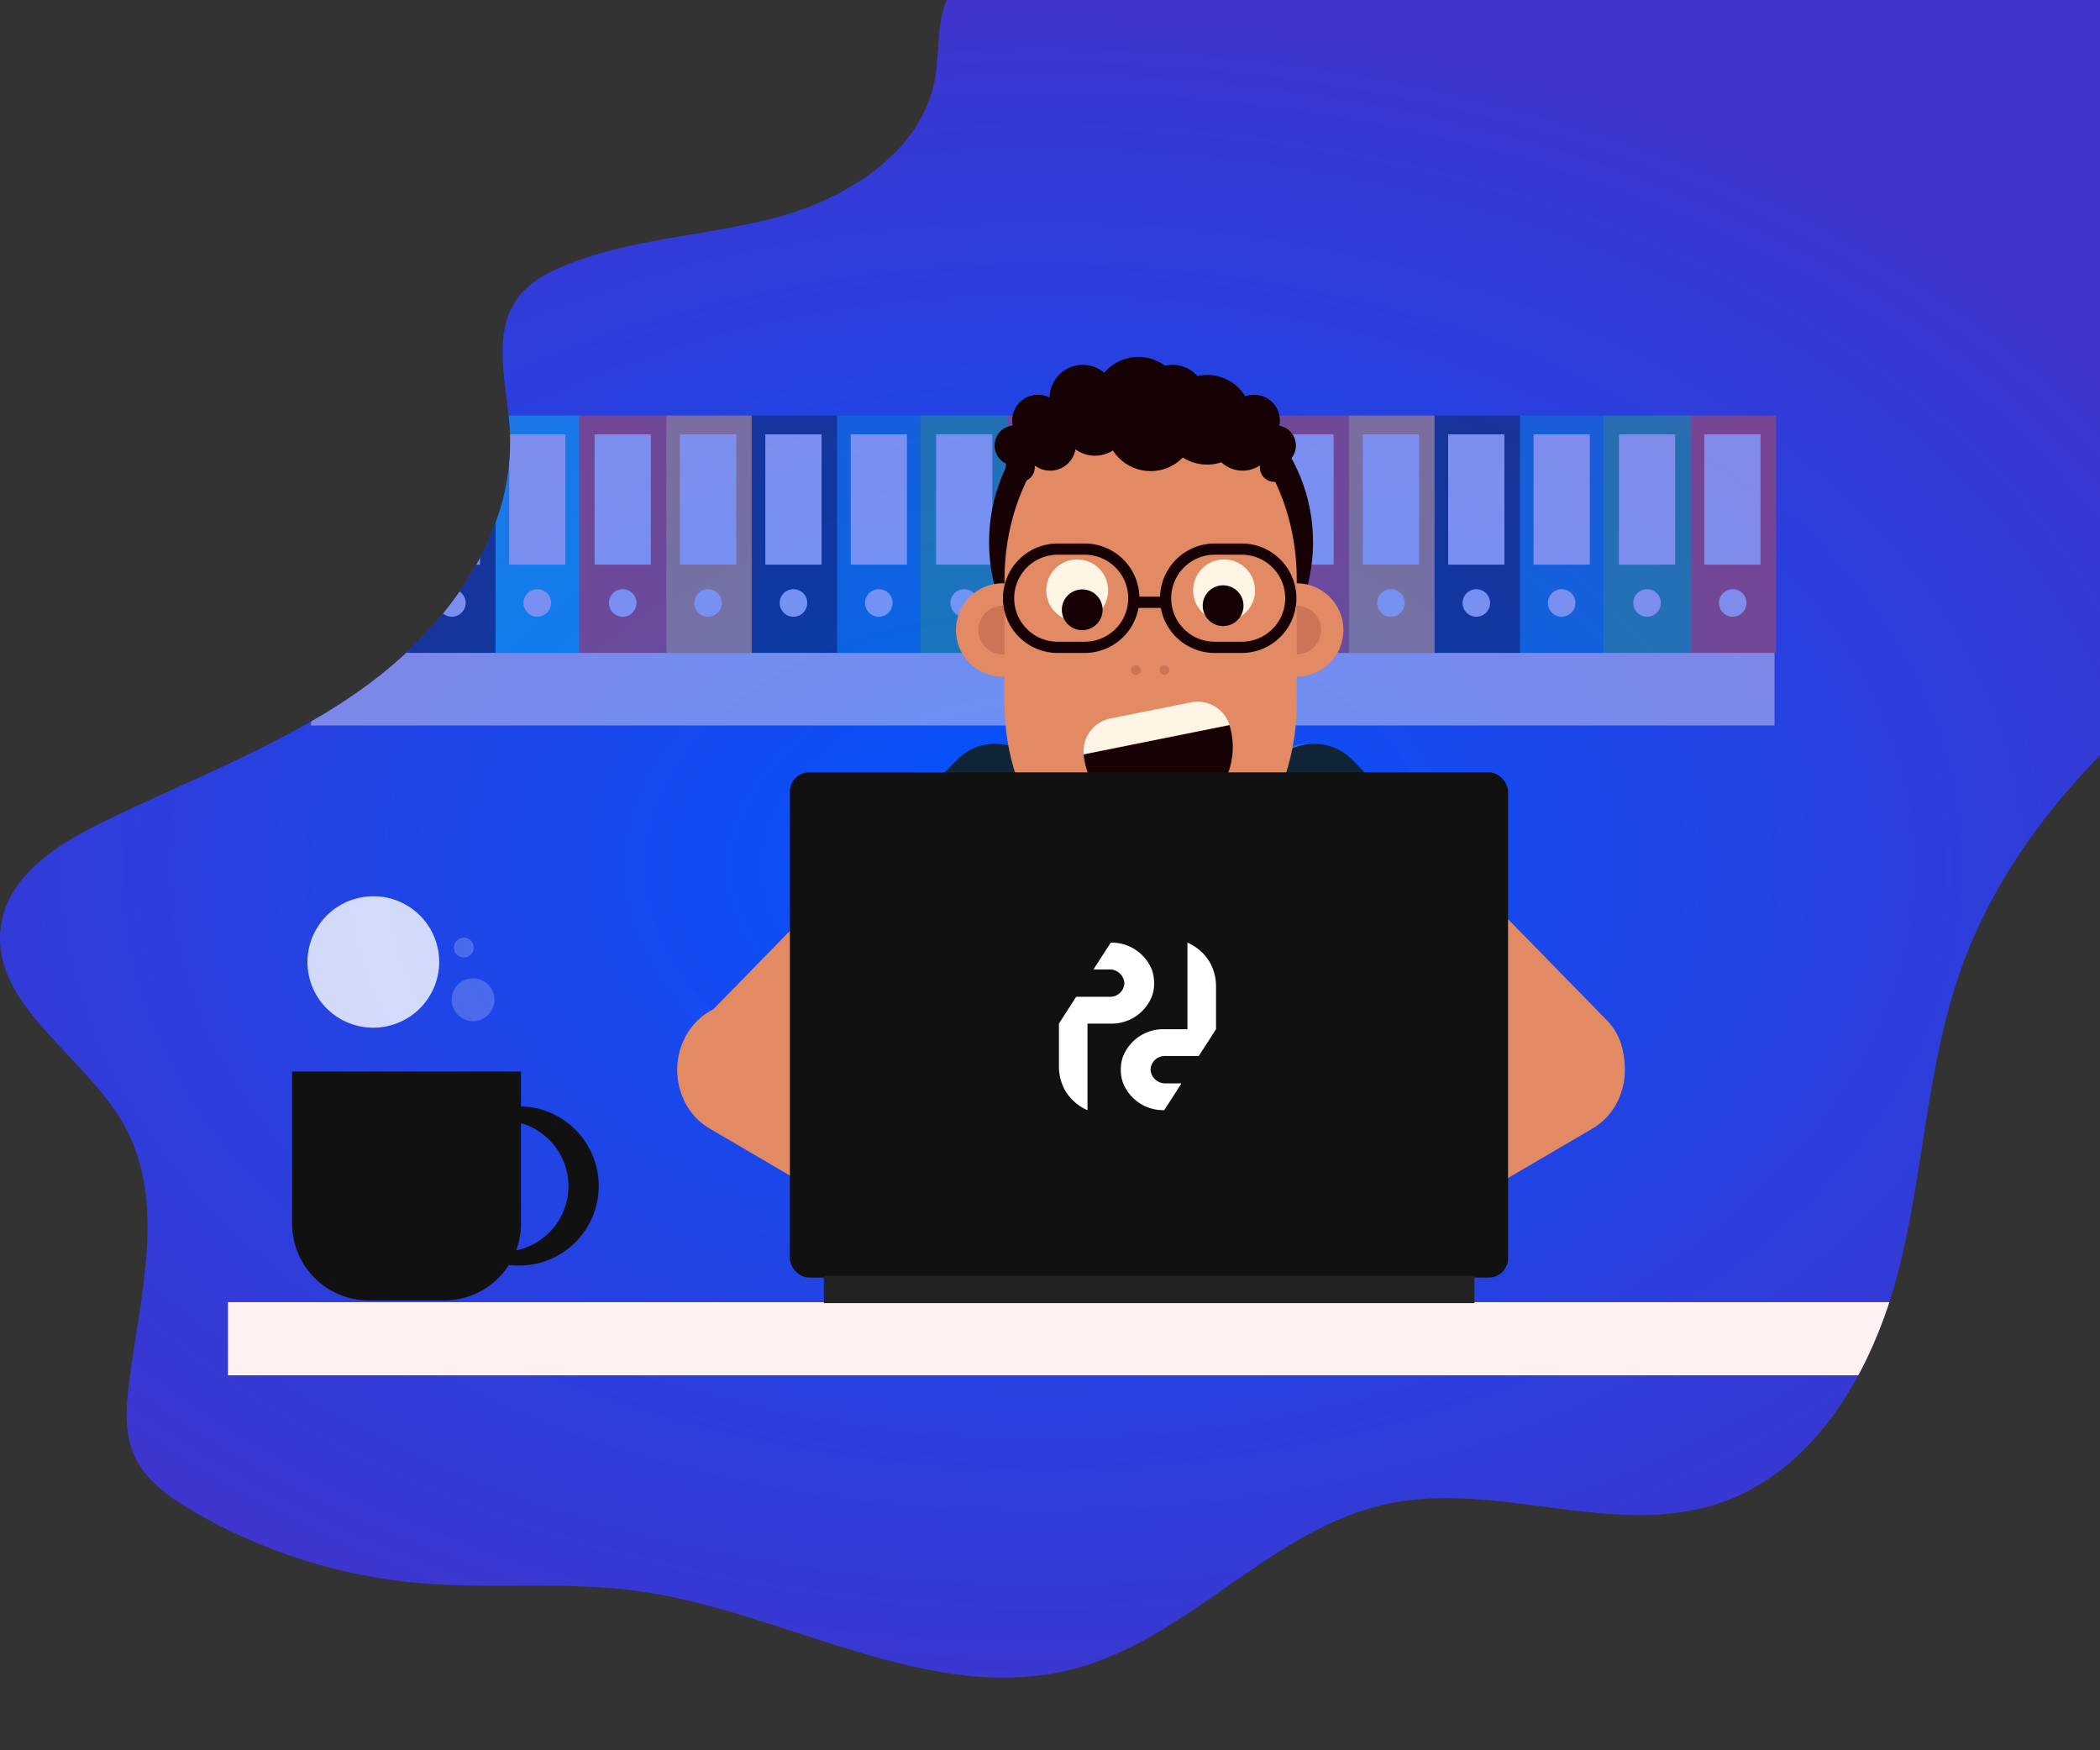 <svg xmlns="http://www.w3.org/2000/svg" xmlns:xlink="http://www.w3.org/1999/xlink" viewBox="0 0 1200 1000"><rect x="0" y="0" width="1200" height="1000" fill="#333333" stroke="none"/><defs><style>.a,.w,.x{fill:#fff;}.b{fill:#3f35de;}.c{clip-path:url(#a);}.d{clip-path:url(#b);}.e{fill:url(#c);}.f{fill:#e18a64;}.g{fill:#0f2437;}.h{opacity:0.4;}.i{fill:#0089cf;}.j{fill:#002131;}.k{fill:#e14f28;}.l{fill:#22b573;}.m{fill:#00cdf3;}.n{fill:#fbb03b;}.o{fill:#fff1f1;}.p{fill:#2667ea;}.q{fill:#160204;}.r{fill:#cb7456;}.s{fill:#fff5e5;}.t{fill:#f60c5b;}.u{fill:#111;}.v{fill:#222;}.w{opacity:0.8;}.x{opacity:0.2;}</style><clipPath id="a"><path class="a" d="M0,0H1200V1000H0V0Z" transform="translate(87)"/></clipPath><clipPath id="b"><path class="b" d="M1525.042,127.174c-5.031,42.752-40.318,76.605-48.69,118.83a115.248,115.248,0,0,0-1.975,16.784c-1.2,24.25,3.6,49,1.123,73.291-4.612,45.552-32.3,81.149-67.449,112-26.59,23.276-57.454,43.753-85.842,63.567-72.277,50.489-140.064,114.231-169.751,197.247-19.787,55.357-21.3,115.516-35.827,172.483s-47.608,115.259-103.519,133.423c-60.01,19.5-126.133-13.011-187.888-.162-66.272,13.8-113.271,76.429-178.664,94.12-83.083,22.478-165.883-32.757-251.171-44.267-40.953-5.532-82.637-.839-123.807-4.382a311.18,311.18,0,0,1-129.839-41.265c-13.525-7.939-27.2-17.691-33.488-32.108-5.41-12.456-4.585-26.658-2.921-40.142,6.221-50.042,21.964-104.439-2.8-148.422-22.844-40.575-78.2-69.6-69.991-115.408,4.95-27.564,32-44.781,57.183-57.129,51.827-25.467,107.036-45.4,153.359-79.8,33.136-24.642,61.674-59.023,73.846-97.69a130.258,130.258,0,0,0,6.019-47.905c-1.7-25.562-10.549-54.262,4.869-74.725,6.681-8.872,16.92-14.323,27.212-18.489,38.816-15.689,81.934-16.6,122.292-27.74a168.7,168.7,0,0,0,39.56-16.514C541.5,248.52,561.312,227.516,566.1,200.1c2.8-16.068.311-33.609,8.331-47.811,13.525-24.074,40.264-34.137,70.127-37.41,36.964-4.057,78.823,2.286,106.847,5.41l2.8.3c35.99,3.746,71.682-4.22,106.752-16.23,37.87-12.862,74.887-30.363,110.9-42.806q5.072-1.758,10.117-3.368a518.011,518.011,0,0,1,80.5-18.732,526.277,526.277,0,0,1,116.314-4.49,516.028,516.028,0,0,1,58.671,7.628q8.548,1.623,17.068,3.476c33.028,7.074,65.88,15.716,99.57,16.23h7.276c40.182-.69,81.271-10.9,119.4,1.434,17.406,5.64,33.961,16.73,40.94,33.555C1525.6,106.657,1526.219,117.112,1525.042,127.174Z" transform="translate(347.069 -92.733)"/></clipPath><radialGradient id="c" cx="0.5" cy="0.5" r="0.5" gradientUnits="objectBoundingBox"><stop offset="0" stop-color="#05f"/><stop offset="1" stop-color="#3f35de" stop-opacity="0.902"/></radialGradient></defs><g class="c" transform="translate(-87)"><g class="d" transform="translate(-291.788 -62.857)"><g transform="translate(227.309 61.843)"><path class="e" d="M0,0H1493.852V992.7H0Z" transform="translate(0 0)"/><g transform="translate(281.737 204.944)"><g transform="translate(0 0)"><path class="f" d="M202.293,297.545c-12.9,13.208-13.015,35.57-.262,49.981s33.5,15.36,46.432,2.177l68.931-70.534-49.137-49.144Z" transform="translate(68.759 81.63)"/><path class="g" d="M343.36,211.685h0c-12.753-14.355-33.5-15.383-46.432-2.177l-79.513,81.348L266.556,340l76.563-78.356C356.065,248.46,356.184,226.089,343.36,211.685Z" transform="translate(119.53 20.8)"/><circle class="a" cx="7.585" cy="7.585" r="7.585" transform="translate(437.792 134.009)"/><g class="h" transform="translate(47.47 33.465)"><g transform="translate(55.553)"><rect class="i" width="49.889" height="135.618" transform="translate(243.959)"/><rect class="a" width="32.118" height="74.437" transform="translate(252.846 10.771)"/><ellipse class="a" cx="7.868" cy="7.868" rx="7.868" ry="7.868" transform="translate(261.037 99.232)"/><path class="j" d="M0,0H49.889V135.618H0Z" transform="translate(195.164)"/><rect class="a" width="32.118" height="74.437" transform="translate(204.049 10.771)"/><ellipse class="a" cx="7.868" cy="7.868" rx="7.868" ry="7.868" transform="translate(212.264 99.232)"/><rect class="k" width="49.889" height="135.618" transform="translate(341.554)"/><rect class="a" width="32.118" height="74.437" transform="translate(350.441 10.771)"/><rect class="l" width="49.889" height="135.618" transform="translate(292.756)"/><rect class="a" width="32.118" height="74.437" transform="translate(301.643 10.771)"/><ellipse class="a" cx="7.868" cy="7.868" rx="7.868" ry="7.868" transform="translate(309.833 99.232)"/><rect class="m" width="49.889" height="135.618" transform="translate(48.797)"/><rect class="a" width="32.118" height="74.437" transform="translate(57.682 10.771)"/><ellipse class="a" cx="7.868" cy="7.868" rx="7.868" ry="7.868" transform="translate(65.874 99.232)"/><rect class="j" width="49.889" height="135.618"/><rect class="a" width="32.118" height="74.437" transform="translate(8.887 10.771)"/><ellipse class="a" cx="7.868" cy="7.868" rx="7.868" ry="7.868" transform="translate(17.077 99.232)"/><rect class="n" width="49.889" height="135.618" transform="translate(146.392)"/><rect class="a" width="32.118" height="74.437" transform="translate(155.276 10.771)"/><ellipse class="a" cx="7.868" cy="7.868" rx="7.868" ry="7.868" transform="translate(163.468 99.232)"/><rect class="k" width="49.889" height="135.618" transform="translate(97.595)"/><rect class="a" width="32.118" height="74.437" transform="translate(106.479 10.771)"/><ellipse class="a" cx="7.868" cy="7.868" rx="7.868" ry="7.868" transform="translate(114.672 99.232)"/></g><g transform="translate(445.751)"><rect class="i" width="49.889" height="135.618" transform="translate(243.959)"/><rect class="a" width="32.118" height="74.437" transform="translate(252.846 10.771)"/><ellipse class="a" cx="7.868" cy="7.868" rx="7.868" ry="7.868" transform="translate(261.037 99.232)"/><path class="j" d="M0,0H49.889V135.618H0Z" transform="translate(195.164)"/><rect class="a" width="32.118" height="74.437" transform="translate(204.049 10.771)"/><ellipse class="a" cx="7.868" cy="7.868" rx="7.868" ry="7.868" transform="translate(212.264 99.232)"/><rect class="k" width="49.889" height="135.618" transform="translate(341.554)"/><rect class="a" width="32.118" height="74.437" transform="translate(350.441 10.771)"/><rect class="l" width="49.889" height="135.618" transform="translate(292.756)"/><rect class="a" width="32.118" height="74.437" transform="translate(301.643 10.771)"/><ellipse class="a" cx="7.868" cy="7.868" rx="7.868" ry="7.868" transform="translate(309.833 99.232)"/><ellipse class="a" cx="7.868" cy="7.868" rx="7.868" ry="7.868" transform="translate(358.778 99.232)"/><rect class="m" width="49.889" height="135.618" transform="translate(48.797)"/><rect class="a" width="32.118" height="74.437" transform="translate(57.682 10.771)"/><ellipse class="a" cx="7.868" cy="7.868" rx="7.868" ry="7.868" transform="translate(65.874 99.232)"/><rect class="j" width="49.889" height="135.618"/><rect class="a" width="32.118" height="74.437" transform="translate(8.887 10.771)"/><ellipse class="a" cx="7.868" cy="7.868" rx="7.868" ry="7.868" transform="translate(17.077 99.232)"/><rect class="n" width="49.889" height="135.618" transform="translate(146.392)"/><rect class="a" width="32.118" height="74.437" transform="translate(155.276 10.771)"/><ellipse class="a" cx="7.868" cy="7.868" rx="7.868" ry="7.868" transform="translate(163.468 99.232)"/><rect class="k" width="49.889" height="135.618" transform="translate(97.595)"/><rect class="a" width="32.118" height="74.437" transform="translate(106.479 10.771)"/><ellipse class="a" cx="7.868" cy="7.868" rx="7.868" ry="7.868" transform="translate(114.672 99.232)"/></g><rect class="o" width="836.295" height="41.463" transform="translate(0 135.642)"/></g><path class="p" d="M500.028,408.355h0c-12.753,14.355-33.5,15.36-46.432,2.178L308.1,261.642c-12.9-13.184-13.015-35.553-.262-49.956h0c12.753-14.355,33.5-15.383,46.432-2.177L499.765,358.375C512.656,371.585,512.773,393.944,500.028,408.355Z" transform="translate(284.738 20.802)"/><path class="f" d="M292.686,407.668h0c-9.139-18.447-2.8-41.439,14.163-51.369L482.173,253.587c16.964-9.953,38.106-3.063,47.253,15.383h0c9.139,18.422,2.8,41.415-14.14,51.345L339.938,423.053C322.976,432.981,301.824,426.09,292.686,407.668Z" transform="translate(264.64 120.42)"/><path class="f" d="M431.953,407.669h0c9.139-18.447,2.8-41.439-14.139-51.369L242.469,253.586c-16.964-9.953-38.106-3.063-47.252,15.383h0c-9.139,18.422-2.8,41.415,14.163,51.345L384.705,423.051C401.678,432.982,422.833,426.091,431.953,407.669Z" transform="translate(65.686 120.419)"/><path class="f" d="M443.024,297.545c12.872,13.208,12.992,35.57.238,49.981s-33.5,15.36-46.432,2.177L327.916,279.17l49.122-49.144Z" transform="translate(345.089 81.63)"/><path class="g" d="M309.024,211.685h0c12.753-14.355,33.5-15.383,46.432-2.177l79.506,81.347L385.842,340l-76.563-78.357C296.39,248.46,296.27,226.089,309.024,211.685Z" transform="translate(287.157 20.8)"/><ellipse class="q" cx="92.568" cy="96.109" rx="92.568" ry="96.109" transform="translate(434.92 9.714)"/><circle class="f" cx="26.701" cy="26.701" r="26.701" transform="translate(584.001 129.318)"/><circle class="r" cx="13.877" cy="13.877" r="13.877" transform="translate(596.826 142.143)"/><circle class="f" cx="26.701" cy="26.701" r="26.701" transform="translate(415.995 129.318)"/><circle class="r" cx="13.877" cy="13.877" r="13.877" transform="translate(428.819 142.143)"/><path class="f" d="M336.034,134.252c-46.128,0-83.5,47.851-83.5,106.779v70.485c0,58.977,37.372,106.8,83.5,106.8s83.5-47.85,83.5-106.8V241.032C419.533,182.055,382.139,134.252,336.034,134.252Z" transform="translate(191.216 -113.868)"/><path class="q" d="M345.815,232.329a42.592,42.592,0,0,0,5.958-31.462,40.414,40.414,0,0,0-1.082-4.139l-83.28,16.738a36.774,36.774,0,0,0,.6,4.235,42.59,42.59,0,0,0,17.611,26.718,43.737,43.737,0,0,1,60.2-11.963Z" transform="translate(221.582 13.659)"/><path class="s" d="M328.552,192.749l-45.579,9.116A19.14,19.14,0,0,0,267.442,222.2v.12l83.285-16.749v-.16a19.141,19.141,0,0,0-22.181-12.662Z" transform="translate(221.523 4.662)"/><path class="t" d="M306.061,232.065a42.54,42.54,0,0,0,27.539-18.8,43.737,43.737,0,0,0-60.209,11.956,42.517,42.517,0,0,0,32.669,6.844Z" transform="translate(233.797 32.72)"/><circle class="s" cx="17.681" cy="17.681" r="17.681" transform="translate(551.533 115.704)"/><circle class="q" cx="11.652" cy="11.652" r="11.652" transform="translate(557.012 130.467)"/><circle class="s" cx="17.681" cy="17.681" r="17.681" transform="translate(467.602 115.704)"/><circle class="q" cx="11.652" cy="11.652" r="11.652" transform="translate(476.503 132.81)"/><circle class="q" cx="17.082" cy="17.082" r="17.082" transform="translate(535.792 20.383)"/><circle class="q" cx="25.624" cy="25.624" r="25.624" transform="translate(501.625 13.997)"/><circle class="q" cx="18.974" cy="18.974" r="18.974" transform="translate(476.479 18.495)"/><circle class="q" cx="14.691" cy="14.691" r="14.691" transform="translate(455.137 35.602)"/><circle class="q" cx="8.302" cy="8.302" r="8.302" transform="translate(444.443 54.789)"/><circle class="q" cx="25.624" cy="25.624" r="25.624" transform="translate(494.615 0)"/><circle class="q" cx="18.974" cy="18.974" r="18.974" transform="translate(469.494 4.521)"/><circle class="q" cx="25.624" cy="25.624" r="25.624" transform="translate(533.877 10.287)"/><circle class="q" cx="18.974" cy="18.974" r="18.974" transform="translate(520.79 4.521)"/><circle class="q" cx="14.691" cy="14.691" r="14.691" transform="translate(448.152 21.605)"/><circle class="q" cx="11.485" cy="11.485" r="11.485" transform="translate(438.08 39.119)"/><circle class="q" cx="11.485" cy="11.485" r="11.485" transform="translate(587.302 39.119)"/><circle class="q" cx="14.691" cy="14.691" r="14.691" transform="translate(571.727 21.605)"/><circle class="q" cx="8.302" cy="8.302" r="8.302" transform="translate(565.675 36.152)"/><circle class="q" cx="8.302" cy="8.302" r="8.302" transform="translate(589.671 54.789)"/><circle class="q" cx="17.896" cy="17.896" r="17.896" transform="translate(561.919 29.188)"/><path class="q" d="M388.664,162.6H373.238A31.294,31.294,0,0,0,342,192.983H330.2A31.294,31.294,0,0,0,298.951,162.6H283.516a31.271,31.271,0,1,0,0,62.542h15.435a31.294,31.294,0,0,0,30.742-25.745h12.753a31.294,31.294,0,0,0,30.769,25.745h15.432a31.271,31.271,0,1,0,0-62.542Zm-89.72,56.128H283.516a24.859,24.859,0,0,1,0-49.719h15.435a24.859,24.859,0,1,1,0,49.718Zm89.722,0H373.238a24.859,24.859,0,0,1,0-49.719H388.67a24.859,24.859,0,1,1,0,49.718Z" transform="translate(190.623 -56.009)"/><path class="o" d="M0,0H1065.051V41.792H0Z" transform="translate(0 540.028)"/><rect class="u" width="410.374" height="288.639" rx="10.951" transform="translate(321.107 237.342)"/><path class="v" d="M0,0H371.782V15.624H0Z" transform="translate(340.51 524.954)"/><g transform="translate(474.848 334.64)"><path class="a" d="M315.806,252.9a24.763,24.763,0,0,0-23.447-15.314L282.477,252.9h9.188a8.35,8.35,0,0,1,8.485,7.656,8.064,8.064,0,0,1-8.166,7.968H272.612l-9.853,15.314v24.886a28.11,28.11,0,0,0,3.4,13.088A27.539,27.539,0,0,0,279.076,333.3V283.839H292.33a24.716,24.716,0,0,0,23.447-15.313,19.9,19.9,0,0,0,1.365-7.656,22.131,22.131,0,0,0-1.34-7.968Z" transform="translate(-262.759 -237.583)"/><g transform="translate(35.36 0.002)"><path class="a" d="M275.757,317.978A24.738,24.738,0,0,0,299.2,333.291l9.857-15.313h-9.179a8.35,8.35,0,0,1-8.486-7.657,8.063,8.063,0,0,1,8.166-7.967h19.373l9.857-15.313V262.156a27.827,27.827,0,0,0-3.4-13.088,27.419,27.419,0,0,0-12.934-11.484v49.454H299.206a24.74,24.74,0,0,0-23.447,15.312,20.363,20.363,0,0,0-1.365,7.656,20.628,20.628,0,0,0,1.362,7.968Z" transform="translate(-274.387 -237.584)"/></g></g><path class="u" d="M249.436,281.8v-20H118.683v86.9a43.855,43.855,0,0,0,43.855,43.855h43.07a43.781,43.781,0,0,0,36.866-20.169c1.51.133,3.017.234,4.573.234a45.475,45.475,0,1,0,2.393-90.918Zm-2.705,82.065a43.707,43.707,0,0,0,2.7-15.17v-57.42a37.464,37.464,0,0,1-2.705,72.691Z" transform="translate(-82.005 146.491)"/><ellipse class="w" cx="37.634" cy="37.54" rx="37.634" ry="37.54" transform="matrix(0.966, -0.259, 0.259, 0.966, 36.995, 319.163)"/><circle class="x" cx="12.227" cy="12.227" r="12.227" transform="matrix(0.966, -0.259, 0.259, 0.966, 125.075, 358.611)"/><circle class="x" cx="5.674" cy="5.674" r="5.674" transform="matrix(0.966, -0.259, 0.259, 0.966, 127.831, 333.451)"/><g transform="translate(516.043 176.167)"><circle class="r" cx="2.746" cy="2.746" r="2.746" transform="translate(0 0)"/><circle class="r" cx="2.746" cy="2.746" r="2.746" transform="translate(16.339 0)"/></g></g></g></g></g></g></svg>
